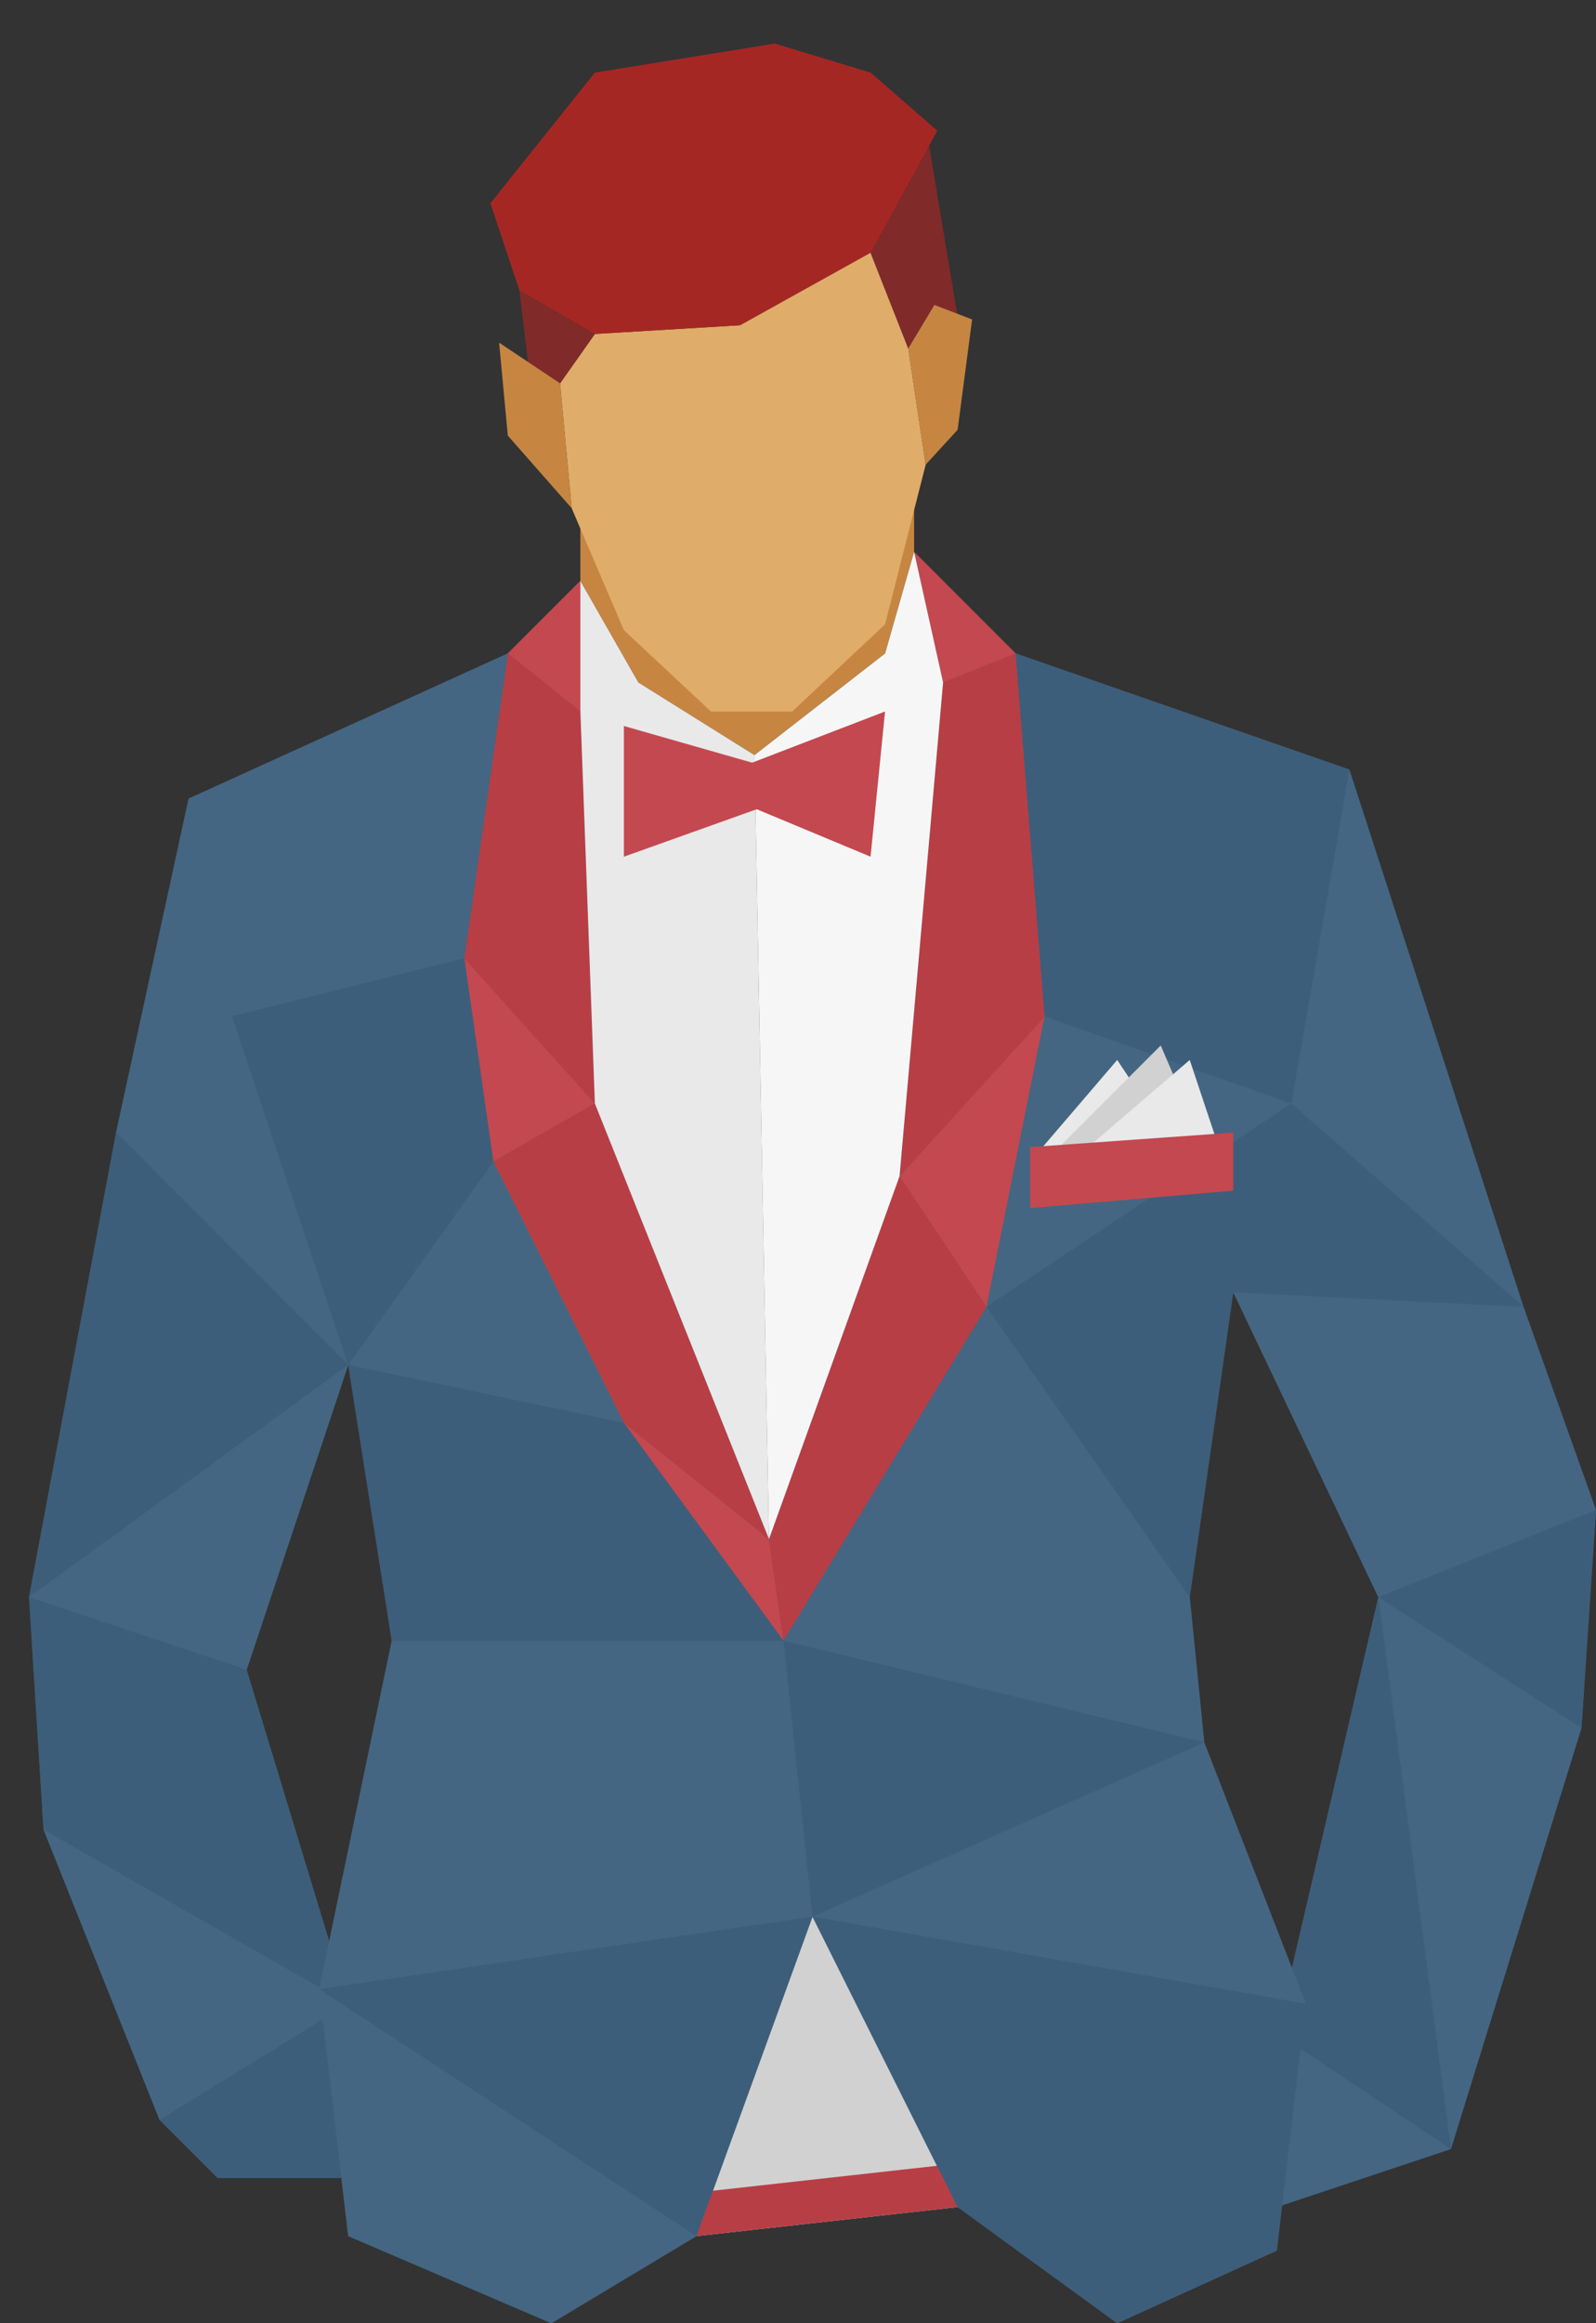 <svg xmlns="http://www.w3.org/2000/svg" xmlns:xlink="http://www.w3.org/1999/xlink" width="550" height="800" viewbox="0 0 550 800">
    <rect width="100%" height="100%" fill="#333333" stroke="none"/>
    <defs>
        <g id="suitb">
            <polygon points="450,500 440,585 385,610 330,570 240,580 190,610 120,580 110,495 135,375 120,280 85,385 120,500 120,560 75,560 55,540 15,440 10,360 40,200 65,85 175,35 200,10 315,0 350,35 465,75 525,260 550,330 545,405 500,550 440,570 440,510 475,360 425,255 445,190 425,255 410,360 415,410" fill="#3d5e7a"/>

            <polygon points="525,260 465,75 445,190" fill="#446682"/>
            <polygon points="525,260 425,255 445,190" fill="#3d5e7a"/>
            <polygon points="525,260 550,330 475,360 425,255" fill="#446682"/>
            <polygon points="550,330 545,405 475,360" fill="#3d5e7a"/>
            <polygon points="545,405 475,360 500,550" fill="#446682"/>
            <polygon points="440,510 475,360 500,550" fill="#3d5e7a"/>
            <polygon points="440,510 440,570 500,550" fill="#446682"/>
            <!-- -->
            <polygon points="65,85 40,200 120,280 80,160" fill="#446682"/>
            <polygon points="40,200 120,280 10,360" fill="#3d5e7a"/>
            <polygon points="85,385 120,280 10,360" fill="#446682"/>
            <polygon points="85,385 120,500 15,440 10,360" fill="#3d5e7a"/>
            <polygon points="120,500 15,440 55,540" fill="#446682"/>
            <polygon points="120,500 120,560 75,560 55,540" fill="#3d5e7a"/>
            <!-- -->
            <polygon points="200,10 200,55 175,35" fill="#c4484f"/>
            <polygon points="205,190 200,55 175,35 160,140" fill="#B83E45"/>
            <polygon points="205,190 170,210 160,140" fill="#c4484f"/>
            <polygon points="170,210 205,190 265,340 215,300" fill="#B83E45"/>
            <polygon points="270,375 265,340 215,300" fill="#c4484f"/>
            <polygon points="270,375 265,340 310,215 340,260" fill="#B83E45"/>
            <polygon points="310,215 340,260 360,160" fill="#c4484f"/>
            <polygon points="310,215 325,45 350,35 360,160" fill="#B83E45"/>
            <polygon points="315,0 325,45 350,35" fill="#c4484f"/>
            <!--  -->
            <polygon points="325,45 315,0 305,35 260,70 265,340 310,215" fill="#f6f6f6"/>
            <polygon points="265,340 260,70 220,45 200,10 200,55 205,190" fill="#e9e9e9"/>
            <polygon points="240,580 330,570 280,470" fill="#d1d1d1"/>
            <polygon points="240,580 330,570 330,555 240,565" fill="#B83E45"/>
            <!--  -->
            <polygon points="360,160 350,35 465,75 445,190" fill="#3d5e7a"/>
            <polygon points="360,160 445,190 340,260" fill="#446682"/>
            <polygon points="425,255 445,190 340,260 410,360" fill="#3d5e7a"/>
            <polygon points="340,260 410,360 415,410 270,375" fill="#446682"/>
            <polygon points="280,470 415,410 270,375" fill="#3d5e7a"/>
            <polygon points="280,470 415,410 450,500" fill="#446682"/>
            <polygon points="280,470 450,500 440,585 385,610 330,570" fill="#3d5e7a"/>
            <!--  -->
            <polygon points="160,140 80,160 65,85 175,35" fill="#446682"/>
            <polygon points="120,280 170,210 160,140 80,160" fill="#3d5e7a"/>
            <polygon points="215,300 120,280 170,210" fill="#446682"/>
            <polygon points="135,375 270,375 215,300 120,280" fill="#3d5e7a"/>
            <polygon points="280,470 110,495 135,375 270,375" fill="#446682"/>
            <polygon points="280,470 110,495 240,580" fill="#3d5e7a"/>
            <polygon points="110,495 240,580 190,610 120,580" fill="#446682"/>
        </g>
        <g id="tie">
            <polygon points="0,50 70,25 0,5" fill="#c4484f"/>
            <polygon points="85,50 25,25 90,0" fill="#c4484f"/>
        </g>
        <g id="pocket">
            <polygon points="0,40 30,5 50,35" fill="#e9e9e9"/>
            <polygon points="10,35 45,0 60,35" fill="#d1d1d1"/>
            <polygon points="20,35 55,5 65,35" fill="#e9e9e9"/>
            <polygon points="0,35 70,30 70,50 0,56" fill="#c4484f"/>
        </g>
        <g id="face">
            <polygon points="160,170 160,190 150,225 105,260 65,235 45,200 45,170" fill="#c68642"/>
            <polygon points="150,215 118,245 90,245 60,217 42,175 38,132 50,115 100,112 145,87 158,120 164,160" fill="#e0ac69"/>
            <!-- -->
            <polygon points="145,87 164,43 175,109 167,105 158,120" fill="#802A2A"/>
            <polygon points="38,132 50,115 24,100 27,125" fill="#802A2A"/>
            <!-- -->
            <polygon points="38,132 42,175 20,150 17,118" fill="#c68642"/>
            <polygon points="164,160 158,120 167,105 180,110 175,148" fill="#c68642"/>
            <!-- -->
            <polygon points="168,45 145,87 100,112 50,115 24,100 14,70 50,25 112,15 145,25" fill="#a52724"/>
        </g>
    </defs>

    <use y="190" href="#suitb" xlink:href="#suitb"/>
    <use y="245" x="215" href="#tie" xlink:href="#tie"/>
    <use y="360" x="355" href="#pocket" xlink:href="#pocket"/>
    <use y="0" x="155" href="#face" xlink:href="#face"/>
</svg>